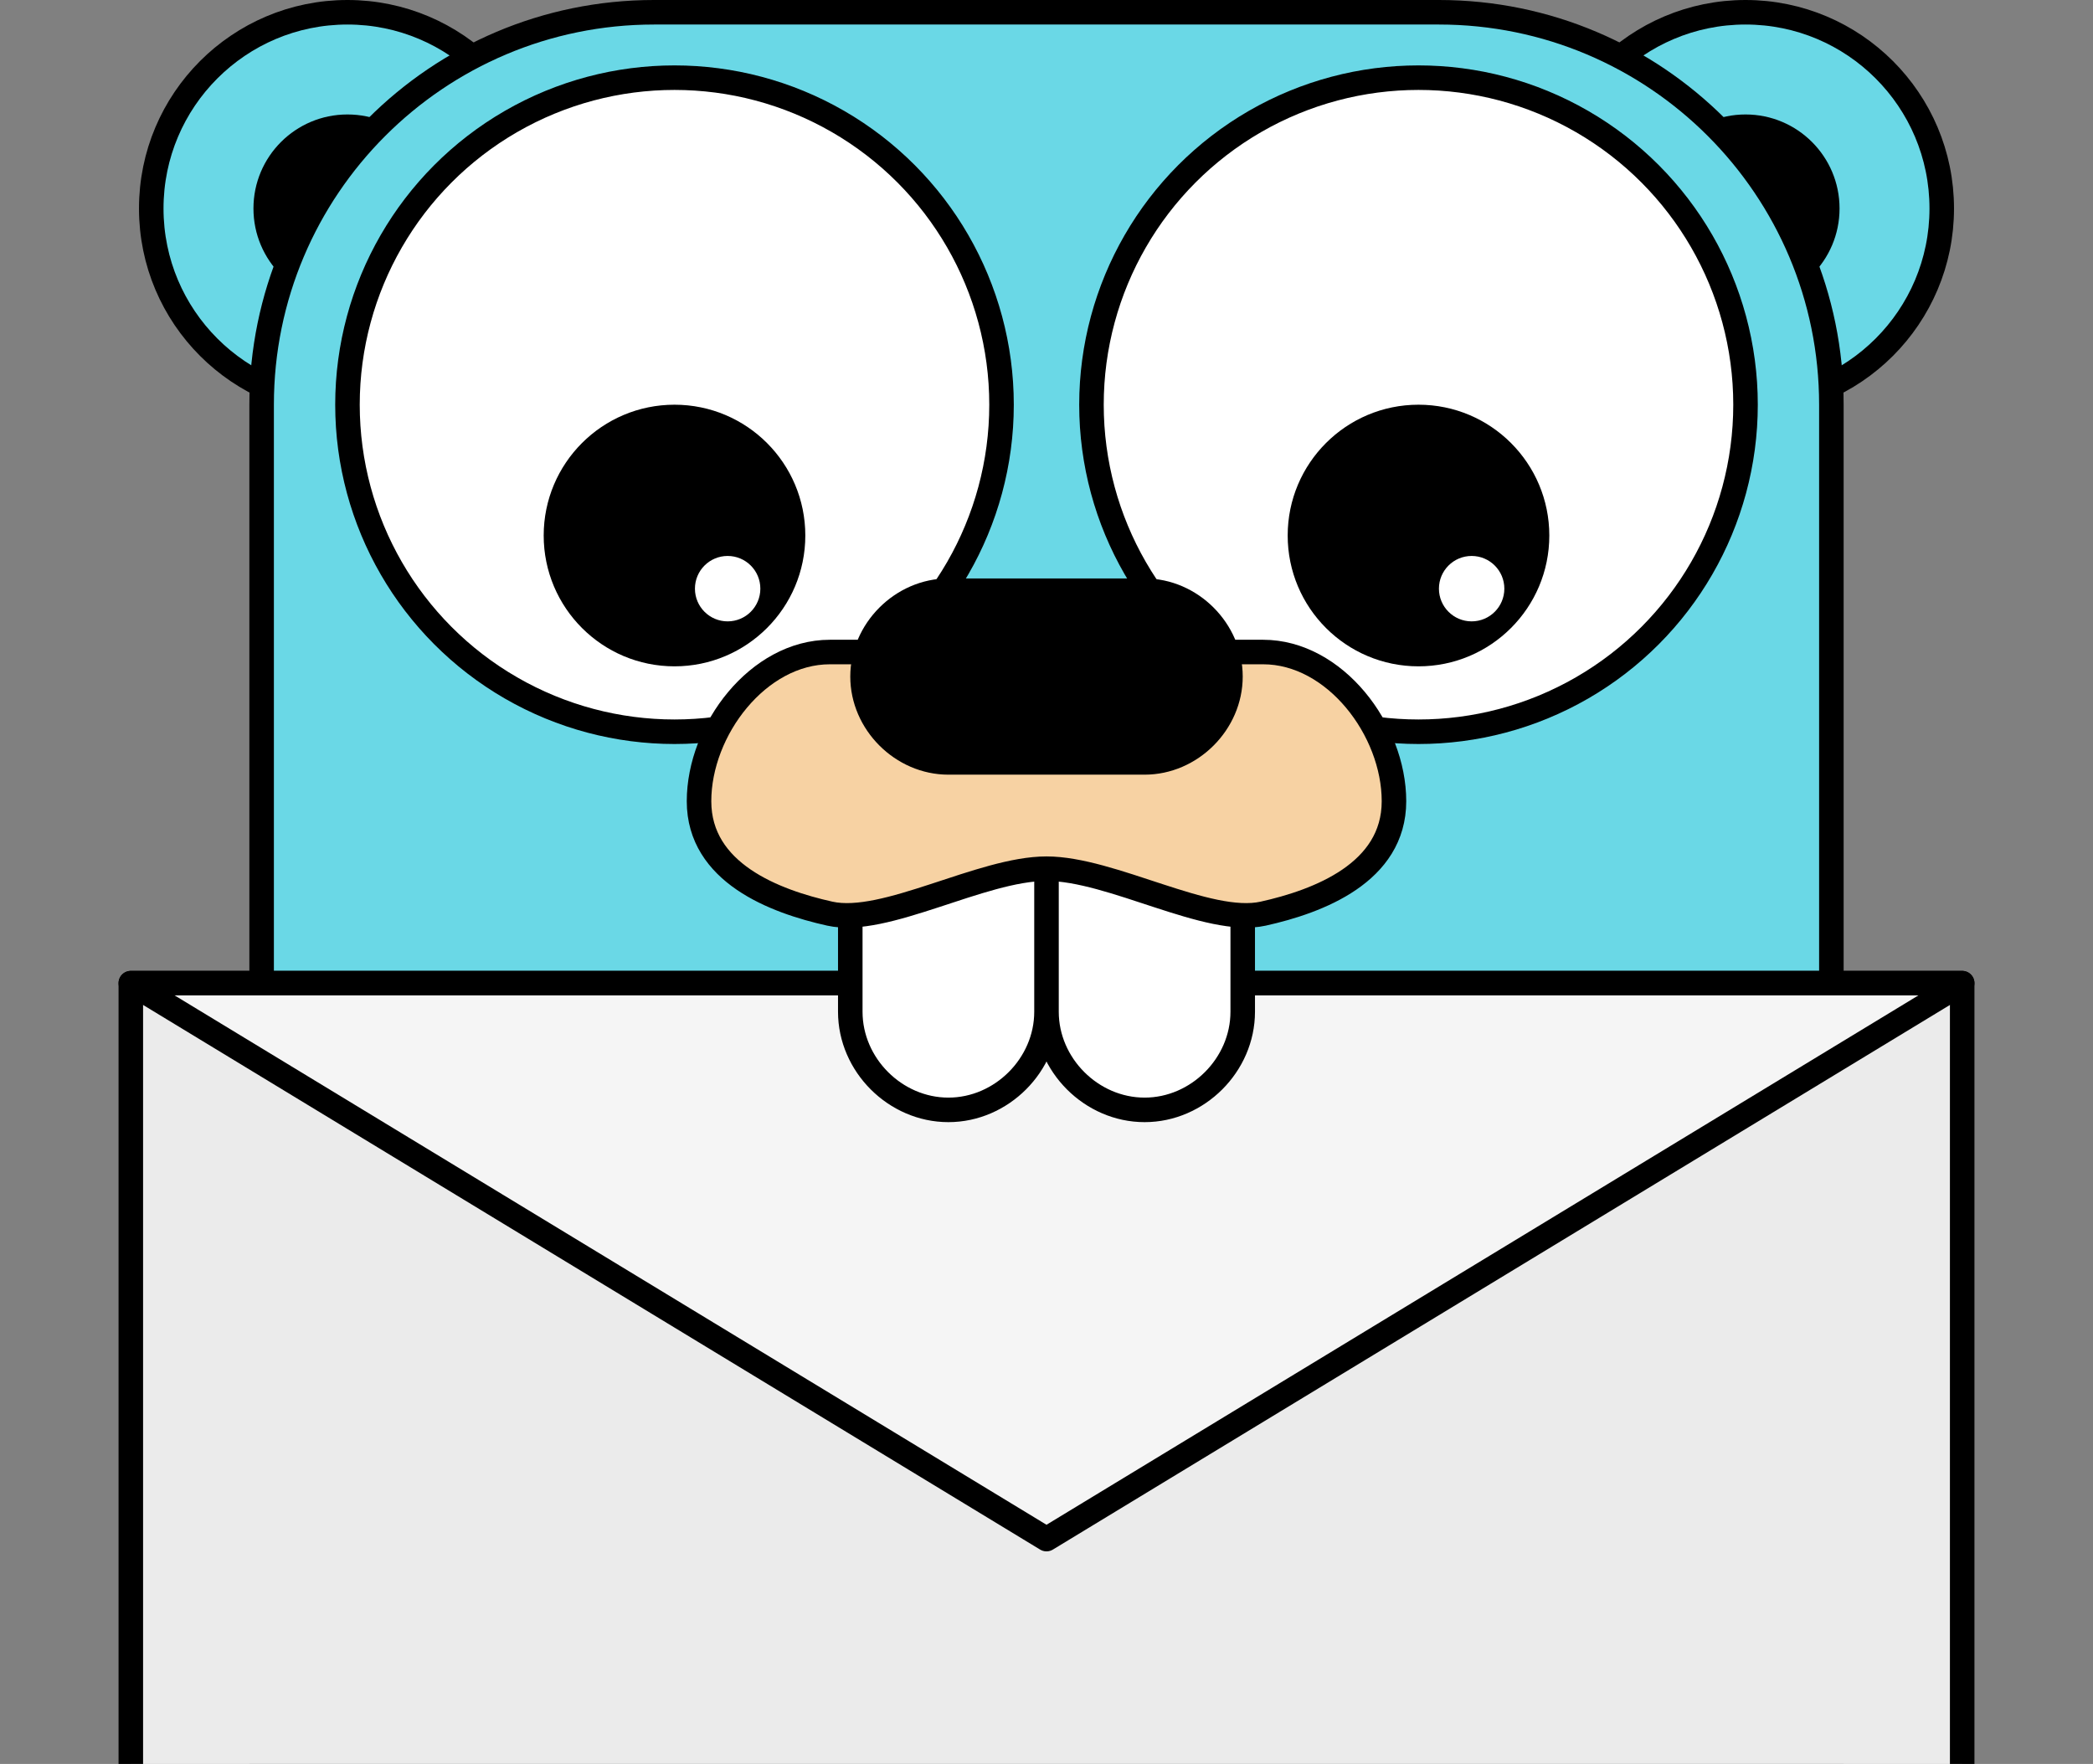 <svg xmlns="http://www.w3.org/2000/svg" width="100%" height="100%" viewBox="0 0 1024 863" version="1" xml:space="preserve" style="stroke-linecap:round;stroke-linejoin:round"><rect x="0" y="0" width="1024" height="863" fill="#808080" stroke="none"/><circle cx="170" cy="102" r="96" style="fill:#6ad8e6;stroke-width:12;stroke:#000"/><circle cx="170" cy="102" r="46" fill="#000"/><circle cx="854" cy="102" r="96" style="fill:#6ad8e6;stroke-width:12;stroke:#000"/><circle cx="854" cy="102" r="46" fill="#000"/><path d="M896 198c0-106-86-192-192-192l-384 0c-106 0-192 86-192 192l0 665 768 0 0-665Z" style="fill:#6ad8e6;stroke-width:12;stroke:#000"/><circle cx="330" cy="198" r="160" style="fill:#fff;stroke-width:12;stroke:#000"/><circle cx="694" cy="198" r="160" style="fill:#fff;stroke-width:12;stroke:#000"/><circle cx="330" cy="262" r="64" fill="#000"/><circle cx="356" cy="288" r="16" fill="#fff"/><circle cx="694" cy="262" r="64" fill="#000"/><circle cx="720" cy="288" r="16" fill="#fff"/><rect x="64" y="481" width="896" height="388" style="fill:#ebebeb;stroke-width:12;stroke:#000"/><path d="M64 481l448 272 448-272 -896 0Z" style="fill:#f5f5f5;stroke-width:12;stroke:#000"/><path d="M512 399c0-26-22-48-48-48 -26 0-48 22-48 48l0 96c0 26 22 48 48 48 26 0 48-22 48-48l0-96ZM608 399c0-26-22-48-48-48 -26 0-48 22-48 48l0 96c0 26 22 48 48 48 26 0 48-22 48-48l0-96Z" style="fill:#fff;stroke-width:12;stroke:#000"/><path d="M682 392c0-35-29-73-64-73l-212 0c-35 0-64 38-64 73 0 35 37 49 64 55 27 6 74-22 106-22 32 0 79 28 106 22 27-6 64-20 64-55Z" style="fill:#f7d2a3;stroke-width:12;stroke:#000"/><path d="M608 331c0-26-22-48-48-48l-96 0c-26 0-48 22-48 48 0 26 22 48 48 48l96 0c26 0 48-22 48-48Z" fill="#000"/></svg>
